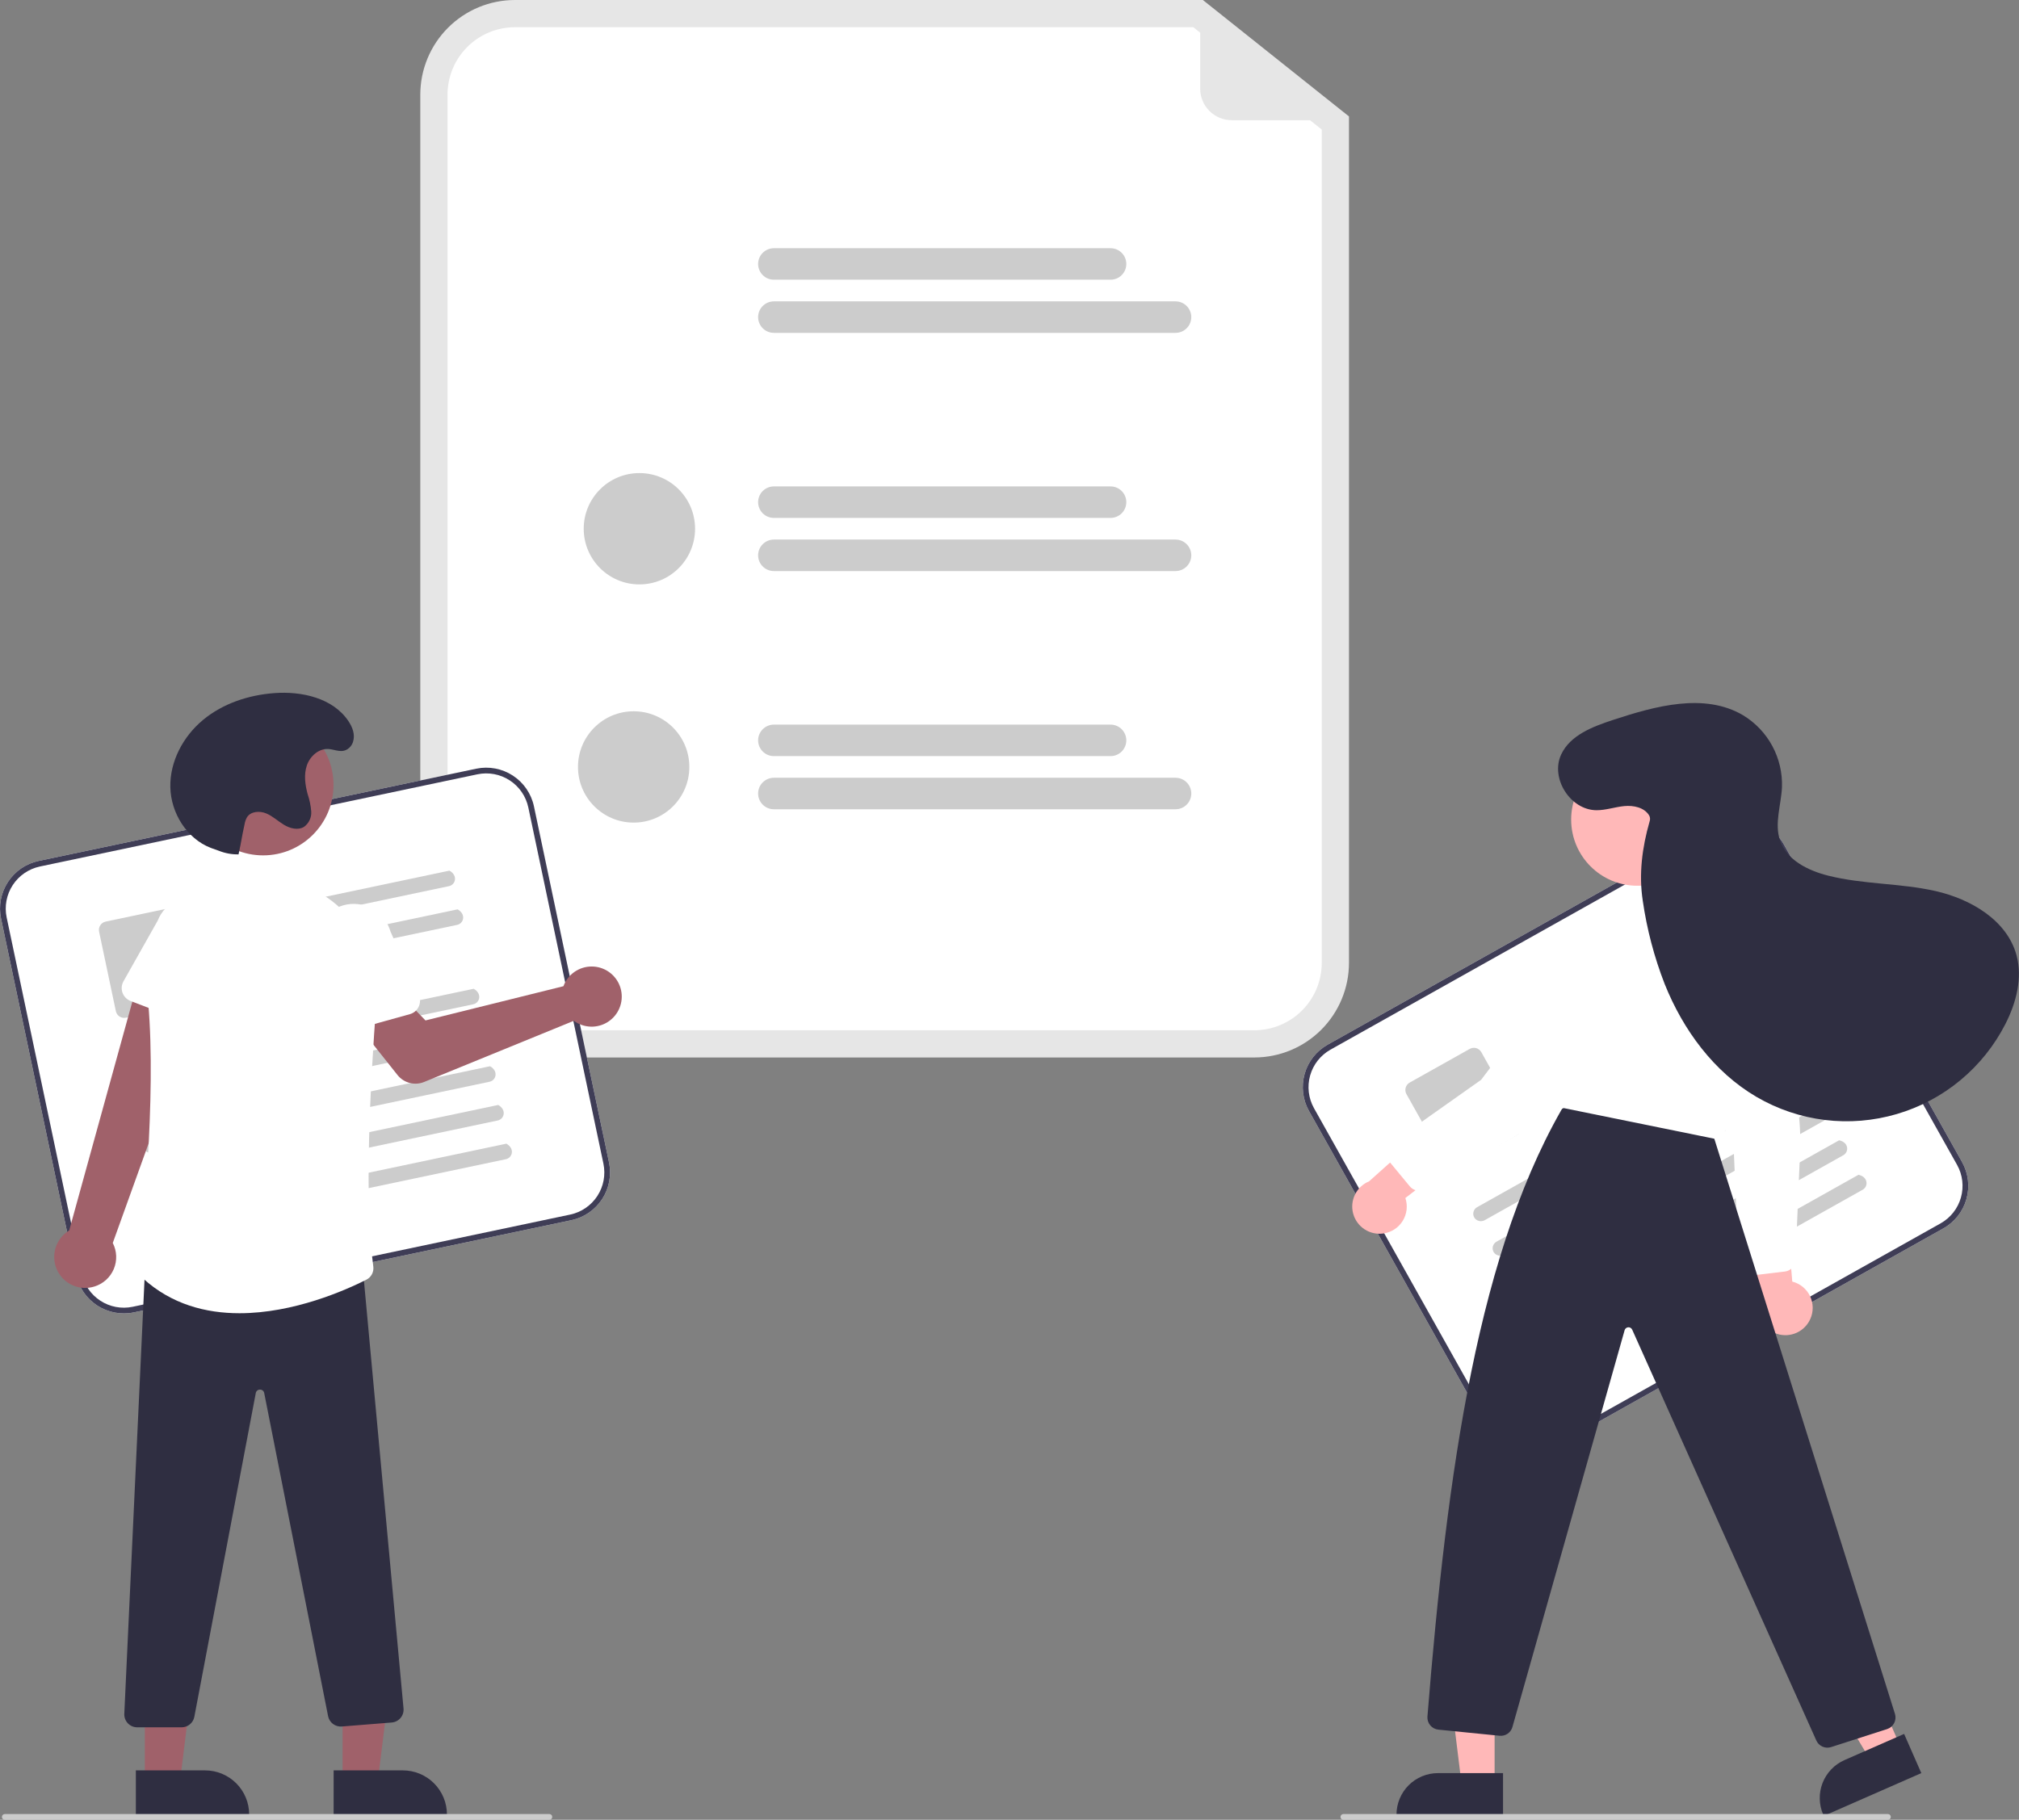 <svg width="335" height="302" viewBox="0 0 335 302" fill="none" xmlns="http://www.w3.org/2000/svg">
<rect x="0" y="0" width="335" height="302" fill="#808080" stroke="none"/>
<g clip-path="url(#clip0_105_1901)">
<path d="M208.134 175.493H85.431C81.27 175.488 77.281 173.833 74.339 170.891C71.397 167.949 69.742 163.959 69.737 159.798V15.694C69.742 11.534 71.397 7.544 74.339 4.602C77.281 1.66 81.27 0.005 85.431 0H199.586L223.828 19.323V159.798C223.823 163.959 222.168 167.949 219.226 170.891C216.284 173.833 212.295 175.488 208.134 175.493Z" fill="#E6E6E6"/>
<path d="M85.431 4.518C82.468 4.521 79.627 5.7 77.532 7.795C75.437 9.891 74.258 12.731 74.255 15.694V159.798C74.258 162.762 75.437 165.602 77.532 167.698C79.627 169.793 82.468 170.971 85.431 170.975H208.134C211.097 170.971 213.938 169.793 216.033 167.698C218.128 165.602 219.307 162.762 219.31 159.798V21.499L198.005 4.518H85.431Z" fill="white"/>
<path d="M184.268 46.42H128.404C128.06 46.42 127.721 46.352 127.403 46.221C127.086 46.089 126.798 45.897 126.556 45.654C126.313 45.411 126.12 45.123 125.989 44.806C125.858 44.489 125.79 44.149 125.79 43.806C125.79 43.463 125.858 43.123 125.989 42.806C126.12 42.489 126.313 42.201 126.556 41.958C126.798 41.715 127.086 41.523 127.403 41.392C127.721 41.26 128.06 41.193 128.404 41.193H184.268C184.611 41.193 184.951 41.26 185.268 41.392C185.586 41.523 185.874 41.715 186.116 41.958C186.359 42.201 186.552 42.489 186.683 42.806C186.814 43.123 186.882 43.463 186.882 43.806C186.882 44.149 186.814 44.489 186.683 44.806C186.552 45.123 186.359 45.411 186.116 45.654C185.874 45.897 185.586 46.089 185.268 46.221C184.951 46.352 184.611 46.42 184.268 46.42Z" fill="#CCCCCC"/>
<path d="M195.049 55.24H128.404C127.71 55.24 127.046 54.965 126.556 54.475C126.065 53.985 125.79 53.32 125.79 52.627C125.79 51.934 126.065 51.269 126.556 50.779C127.046 50.289 127.71 50.013 128.404 50.013H195.049C195.742 50.013 196.407 50.289 196.897 50.779C197.387 51.269 197.663 51.934 197.663 52.627C197.663 53.32 197.387 53.985 196.897 54.475C196.407 54.965 195.742 55.24 195.049 55.24Z" fill="#CCCCCC"/>
<path d="M184.268 85.95H128.404C127.71 85.95 127.046 85.674 126.556 85.184C126.065 84.694 125.79 84.029 125.79 83.336C125.79 82.643 126.065 81.978 126.556 81.488C127.046 80.998 127.71 80.722 128.404 80.722H184.268C184.961 80.722 185.626 80.998 186.116 81.488C186.606 81.978 186.882 82.643 186.882 83.336C186.882 84.029 186.606 84.694 186.116 85.184C185.626 85.674 184.961 85.95 184.268 85.95Z" fill="#CCCCCC"/>
<path d="M195.049 94.77H128.404C127.71 94.77 127.046 94.495 126.556 94.005C126.065 93.515 125.79 92.85 125.79 92.157C125.79 91.464 126.065 90.799 126.556 90.309C127.046 89.819 127.71 89.543 128.404 89.543H195.049C195.742 89.543 196.407 89.819 196.897 90.309C197.387 90.799 197.663 91.464 197.663 92.157C197.663 92.85 197.387 93.515 196.897 94.005C196.407 94.495 195.742 94.77 195.049 94.77Z" fill="#CCCCCC"/>
<path d="M184.268 125.48H128.404C127.71 125.48 127.046 125.204 126.556 124.714C126.065 124.224 125.79 123.559 125.79 122.866C125.79 122.173 126.065 121.508 126.556 121.018C127.046 120.528 127.71 120.253 128.404 120.253H184.268C184.961 120.253 185.626 120.528 186.116 121.018C186.606 121.508 186.882 122.173 186.882 122.866C186.882 123.559 186.606 124.224 186.116 124.714C185.626 125.204 184.961 125.48 184.268 125.48Z" fill="#CCCCCC"/>
<path d="M195.049 134.3H128.404C127.71 134.3 127.046 134.025 126.556 133.535C126.065 133.045 125.79 132.38 125.79 131.687C125.79 130.994 126.065 130.329 126.556 129.839C127.046 129.349 127.71 129.073 128.404 129.073H195.049C195.742 129.073 196.407 129.349 196.897 129.839C197.387 130.329 197.663 130.994 197.663 131.687C197.663 132.38 197.387 133.045 196.897 133.535C196.407 134.025 195.742 134.3 195.049 134.3Z" fill="#CCCCCC"/>
<path d="M105.14 57.454C110.242 57.454 114.377 53.318 114.377 48.217C114.377 43.115 110.242 38.979 105.14 38.979C100.038 38.979 95.902 43.115 95.902 48.217C95.902 53.318 100.038 57.454 105.14 57.454Z" fill="white"/>
<path d="M104.225 51.74C104.017 51.741 103.814 51.673 103.648 51.549L103.638 51.541L101.467 49.88C101.264 49.725 101.131 49.495 101.098 49.241C101.065 48.988 101.133 48.731 101.289 48.528C101.445 48.325 101.674 48.192 101.928 48.159C102.181 48.125 102.438 48.194 102.641 48.349L104.047 49.427L107.37 45.092C107.447 44.992 107.543 44.908 107.653 44.844C107.762 44.781 107.883 44.74 108.009 44.723C108.134 44.706 108.262 44.715 108.384 44.748C108.507 44.78 108.621 44.837 108.722 44.914L108.702 44.943L108.723 44.914C108.926 45.07 109.058 45.3 109.092 45.553C109.125 45.807 109.057 46.063 108.901 46.266L104.993 51.363C104.902 51.48 104.786 51.575 104.653 51.641C104.52 51.706 104.374 51.74 104.225 51.739L104.225 51.74Z" fill="white"/>
<path d="M106.091 96.984C111.193 96.984 115.328 92.848 115.328 87.746C115.328 82.645 111.193 78.509 106.091 78.509C100.989 78.509 96.853 82.645 96.853 87.746C96.853 92.848 100.989 96.984 106.091 96.984Z" fill="#CCCCCC"/>
<path d="M105.14 136.514C110.242 136.514 114.377 132.378 114.377 127.276C114.377 122.175 110.242 118.039 105.14 118.039C100.038 118.039 95.902 122.175 95.902 127.276C95.902 132.378 100.038 136.514 105.14 136.514Z" fill="#CCCCCC"/>
<path d="M223.356 19.945H204.366C202.98 19.945 201.65 19.394 200.67 18.414C199.69 17.433 199.139 16.104 199.139 14.717V0.692C199.139 0.63 199.156 0.57 199.189 0.518C199.222 0.466 199.268 0.424 199.324 0.398C199.379 0.371 199.441 0.36 199.502 0.367C199.563 0.374 199.621 0.398 199.669 0.436L223.559 19.362C223.612 19.404 223.651 19.462 223.67 19.527C223.689 19.592 223.687 19.661 223.665 19.725C223.642 19.789 223.601 19.845 223.545 19.884C223.49 19.924 223.424 19.945 223.356 19.945Z" fill="#E6E6E6"/>
<path d="M94.808 202.493L22.211 217.795C20.113 218.235 17.926 217.825 16.131 216.654C14.335 215.484 13.077 213.649 12.632 211.552L0.175 152.45C-0.265 150.352 0.145 148.166 1.316 146.37C2.486 144.574 4.321 143.316 6.418 142.872L79.015 127.569C81.113 127.13 83.3 127.54 85.096 128.711C86.891 129.881 88.15 131.716 88.594 133.813L101.052 192.915C101.491 195.012 101.081 197.199 99.91 198.995C98.74 200.791 96.905 202.049 94.808 202.493Z" fill="white"/>
<path d="M94.808 202.493L22.211 217.795C20.113 218.235 17.926 217.825 16.131 216.654C14.335 215.484 13.077 213.649 12.632 211.552L0.175 152.45C-0.265 150.352 0.145 148.166 1.316 146.37C2.486 144.574 4.321 143.316 6.418 142.872L79.015 127.569C81.113 127.13 83.3 127.54 85.096 128.711C86.891 129.881 88.15 131.716 88.594 133.813L101.052 192.915C101.491 195.012 101.081 197.199 99.91 198.995C98.74 200.791 96.905 202.049 94.808 202.493ZM6.614 143.802C4.764 144.195 3.145 145.305 2.112 146.889C1.079 148.474 0.717 150.403 1.105 152.254L13.563 211.356C13.955 213.206 15.065 214.825 16.65 215.858C18.234 216.891 20.164 217.253 22.015 216.865L94.612 201.563C96.462 201.17 98.081 200.06 99.114 198.476C100.147 196.891 100.509 194.962 100.121 193.111L87.663 134.009C87.271 132.159 86.161 130.54 84.576 129.507C82.992 128.474 81.063 128.112 79.211 128.5L6.614 143.802Z" fill="#3F3D56"/>
<path d="M74.505 147.057L37.866 154.78C37.545 154.854 37.208 154.804 36.923 154.64C36.638 154.475 36.426 154.208 36.33 153.894C36.286 153.729 36.276 153.558 36.301 153.39C36.325 153.222 36.384 153.06 36.473 152.915C36.562 152.771 36.679 152.645 36.818 152.548C36.957 152.45 37.114 152.381 37.281 152.346L74.577 144.485C76.033 145.305 75.573 146.832 74.505 147.057Z" fill="#CCCCCC"/>
<path d="M75.859 153.484L39.22 161.206C38.9 161.281 38.563 161.231 38.278 161.066C37.993 160.902 37.781 160.635 37.685 160.32C37.641 160.156 37.631 159.985 37.655 159.817C37.68 159.648 37.738 159.487 37.827 159.342C37.916 159.197 38.034 159.072 38.172 158.974C38.311 158.876 38.469 158.808 38.635 158.773L75.931 150.911C77.387 151.732 76.927 153.258 75.859 153.484Z" fill="#CCCCCC"/>
<path d="M32.072 166.535L20.89 168.892C20.525 168.969 20.144 168.897 19.831 168.693C19.519 168.49 19.3 168.17 19.223 167.805L16.441 154.61C16.364 154.245 16.436 153.864 16.64 153.551C16.843 153.239 17.163 153.02 17.528 152.943L28.71 150.586C29.075 150.509 29.455 150.581 29.768 150.784C30.081 150.988 30.299 151.307 30.377 151.672L33.158 164.868C33.235 165.233 33.163 165.614 32.96 165.926C32.756 166.239 32.437 166.458 32.072 166.535Z" fill="#CCCCCC"/>
<path d="M78.526 166.665L22.609 178.451C22.288 178.525 21.952 178.475 21.666 178.311C21.381 178.146 21.169 177.88 21.073 177.565C21.029 177.401 21.019 177.229 21.044 177.061C21.068 176.893 21.127 176.732 21.216 176.587C21.305 176.442 21.422 176.317 21.561 176.219C21.7 176.121 21.858 176.052 22.024 176.017L78.599 164.092C80.055 164.913 79.595 166.439 78.526 166.665Z" fill="#CCCCCC"/>
<path d="M79.882 173.093L23.964 184.88C23.643 184.954 23.307 184.904 23.021 184.739C22.736 184.575 22.524 184.308 22.428 183.994C22.384 183.829 22.374 183.658 22.399 183.49C22.423 183.322 22.482 183.16 22.571 183.015C22.66 182.871 22.777 182.745 22.916 182.648C23.055 182.55 23.212 182.481 23.379 182.446L79.954 170.521C81.41 171.342 80.95 172.868 79.882 173.093Z" fill="#CCCCCC"/>
<path d="M81.236 179.518L25.318 191.304C24.997 191.378 24.661 191.328 24.375 191.164C24.09 190.999 23.878 190.733 23.782 190.418C23.738 190.254 23.728 190.082 23.753 189.914C23.777 189.746 23.836 189.585 23.925 189.44C24.014 189.295 24.131 189.17 24.27 189.072C24.409 188.974 24.567 188.905 24.733 188.87L81.308 176.945C82.764 177.766 82.304 179.292 81.236 179.518Z" fill="#CCCCCC"/>
<path d="M82.591 185.946L26.673 197.732C26.352 197.806 26.015 197.756 25.73 197.592C25.445 197.427 25.233 197.161 25.137 196.846C25.093 196.682 25.083 196.51 25.108 196.342C25.132 196.174 25.191 196.013 25.28 195.868C25.369 195.723 25.486 195.598 25.625 195.5C25.764 195.402 25.922 195.333 26.088 195.298L82.663 183.373C84.119 184.194 83.659 185.72 82.591 185.946Z" fill="#CCCCCC"/>
<path d="M83.945 192.371L28.027 204.157C27.706 204.231 27.369 204.181 27.084 204.017C26.799 203.852 26.587 203.586 26.491 203.271C26.447 203.107 26.437 202.935 26.462 202.767C26.486 202.599 26.545 202.438 26.634 202.293C26.723 202.148 26.84 202.023 26.979 201.925C27.118 201.827 27.276 201.758 27.442 201.723L84.017 189.798C85.473 190.619 85.013 192.145 83.945 192.371Z" fill="#CCCCCC"/>
<path d="M93.815 162.947C93.688 163.178 93.58 163.418 93.49 163.665L70.599 169.346L66.616 165.226L59.613 170.424L65.954 178.402C66.467 179.047 67.174 179.508 67.971 179.716C68.767 179.924 69.61 179.868 70.372 179.557L95.212 169.407C96.028 170.008 97.008 170.346 98.022 170.376C99.035 170.407 100.034 170.128 100.885 169.577C101.736 169.026 102.399 168.229 102.786 167.292C103.173 166.355 103.265 165.322 103.051 164.331C102.837 163.34 102.326 162.438 101.586 161.745C100.847 161.051 99.914 160.599 98.911 160.449C97.909 160.299 96.884 160.457 95.974 160.904C95.064 161.35 94.311 162.063 93.815 162.947Z" fill="#A0616A"/>
<path d="M15.677 213.499C16.391 213.278 17.048 212.904 17.601 212.403C18.155 211.901 18.591 211.284 18.881 210.595C19.17 209.907 19.304 209.163 19.275 208.417C19.246 207.67 19.053 206.94 18.711 206.276L34.464 162.489L23.524 160.551L11.479 204.201C10.402 204.85 9.6 205.871 9.226 207.072C8.852 208.272 8.931 209.568 9.448 210.715C9.966 211.861 10.886 212.777 12.034 213.29C13.182 213.803 14.478 213.878 15.677 213.499Z" fill="#A0616A"/>
<path d="M32.464 170.262L21.662 166.116C21.355 165.998 21.076 165.816 20.846 165.58C20.616 165.345 20.439 165.063 20.327 164.753C20.216 164.443 20.172 164.113 20.2 163.785C20.228 163.457 20.326 163.139 20.487 162.852L26.154 152.805C26.767 151.236 27.976 149.974 29.518 149.296C31.059 148.617 32.807 148.578 34.377 149.186C35.948 149.794 37.213 151 37.896 152.54C38.579 154.079 38.623 155.827 38.02 157.399L35.52 168.622C35.449 168.943 35.309 169.245 35.11 169.508C34.911 169.77 34.658 169.986 34.368 170.142C34.078 170.297 33.757 170.389 33.429 170.409C33.1 170.43 32.771 170.38 32.464 170.262Z" fill="white"/>
<path d="M56.845 295.706L62.675 295.706L65.449 273.216L56.844 273.216L56.845 295.706Z" fill="#A0616A"/>
<path d="M55.357 293.802L66.84 293.802H66.841C67.801 293.802 68.753 293.991 69.641 294.359C70.529 294.727 71.335 295.266 72.015 295.945C72.694 296.625 73.233 297.431 73.601 298.319C73.969 299.207 74.158 300.159 74.158 301.119V301.357L55.358 301.358L55.357 293.802Z" fill="#2F2E41"/>
<path d="M24.029 295.706L29.86 295.706L32.634 273.216L24.028 273.216L24.029 295.706Z" fill="#A0616A"/>
<path d="M22.542 293.802L34.025 293.802H34.025C34.986 293.802 35.938 293.991 36.825 294.359C37.713 294.727 38.52 295.266 39.199 295.945C39.879 296.625 40.418 297.431 40.786 298.319C41.153 299.207 41.343 300.159 41.343 301.119V301.357L22.542 301.358L22.542 293.802Z" fill="#2F2E41"/>
<path d="M30.142 286.654H22.763C22.474 286.654 22.187 286.595 21.921 286.481C21.655 286.367 21.414 286.2 21.214 285.991C21.015 285.781 20.859 285.533 20.758 285.262C20.657 284.991 20.612 284.702 20.625 284.412L24.13 209.111L24.351 209.105L59.982 208.176L66.954 283.521C66.981 283.803 66.951 284.088 66.867 284.359C66.783 284.63 66.646 284.881 66.463 285.099C66.281 285.316 66.057 285.495 65.805 285.625C65.553 285.755 65.277 285.834 64.995 285.856L56.707 286.519C56.186 286.56 55.668 286.41 55.251 286.096C54.833 285.783 54.545 285.327 54.44 284.815L43.839 231.18C43.81 231.017 43.723 230.87 43.595 230.765C43.467 230.661 43.305 230.605 43.14 230.61H43.137C42.971 230.606 42.809 230.662 42.681 230.768C42.553 230.874 42.467 231.022 42.44 231.186L32.242 284.927C32.145 285.413 31.883 285.851 31.5 286.166C31.117 286.481 30.637 286.653 30.142 286.654Z" fill="#2F2E41"/>
<path d="M43.658 141.952C50.109 141.952 55.339 136.722 55.339 130.271C55.339 123.82 50.109 118.59 43.658 118.59C37.206 118.59 31.977 123.82 31.977 130.271C31.977 136.722 37.206 141.952 43.658 141.952Z" fill="#A0616A"/>
<path d="M39.741 217.936C34.174 217.936 28.455 216.472 23.715 212.145C23.462 211.917 23.268 211.632 23.146 211.313C23.025 210.995 22.98 210.653 23.016 210.314C23.523 205.755 25.985 182.216 24.598 166.492C24.328 163.555 24.744 160.595 25.813 157.846C26.882 155.097 28.576 152.635 30.76 150.652C32.906 148.675 35.482 147.223 38.285 146.411C41.088 145.599 44.041 145.45 46.912 145.975C47.058 146.001 47.203 146.029 47.349 146.057C56.7 147.867 63.198 156.522 62.463 166.189C61.39 180.295 60.428 199.375 61.938 210.166C62.001 210.607 61.924 211.057 61.718 211.453C61.512 211.848 61.188 212.169 60.79 212.371C57.354 214.107 48.745 217.936 39.741 217.936Z" fill="white"/>
<path d="M54.983 171.102C54.709 170.92 54.478 170.681 54.304 170.401C54.131 170.121 54.021 169.807 53.98 169.48L52.557 158.071C52.105 156.448 52.315 154.713 53.141 153.245C53.967 151.777 55.341 150.696 56.962 150.24C58.584 149.784 60.32 149.989 61.79 150.811C63.26 151.632 64.344 153.004 64.805 154.624L69.493 165.163C69.627 165.464 69.694 165.79 69.69 166.119C69.687 166.448 69.612 166.773 69.472 167.071C69.331 167.369 69.129 167.633 68.877 167.845C68.625 168.057 68.331 168.213 68.014 168.301L56.867 171.403C56.55 171.491 56.218 171.51 55.892 171.458C55.567 171.407 55.257 171.285 54.983 171.102Z" fill="white"/>
<path d="M39.58 141.787C38.474 141.808 37.375 141.609 36.347 141.202C35.895 141.028 35.425 140.884 34.973 140.71C30.985 139.169 28.357 134.921 28.263 130.646C28.169 126.371 30.383 122.222 33.67 119.488C36.958 116.753 41.215 115.349 45.479 115.025C50.072 114.675 55.243 115.84 57.809 119.665C58.492 120.683 58.97 121.918 58.565 123.147C58.444 123.518 58.228 123.851 57.938 124.112C56.791 125.131 55.649 124.364 54.48 124.297C52.875 124.204 51.432 125.503 50.914 127.026C50.395 128.549 50.624 130.225 51.042 131.778C51.361 132.713 51.562 133.684 51.641 134.668C51.675 135.162 51.582 135.656 51.371 136.103C51.16 136.551 50.839 136.937 50.437 137.226C49.434 137.833 48.116 137.482 47.112 136.876C46.108 136.27 45.24 135.428 44.156 134.983C43.071 134.537 41.614 134.636 40.983 135.624C40.782 135.984 40.646 136.376 40.581 136.782C40.016 139.361 40.146 139.209 39.58 141.787Z" fill="#2F2E41"/>
<path d="M91.156 302H0.793C0.667 302 0.546 301.95 0.457 301.861C0.368 301.772 0.318 301.651 0.318 301.524C0.318 301.398 0.368 301.277 0.457 301.188C0.546 301.099 0.667 301.049 0.793 301.049H91.156C91.282 301.049 91.403 301.099 91.492 301.188C91.581 301.277 91.631 301.398 91.631 301.524C91.631 301.651 91.581 301.772 91.492 301.861C91.403 301.95 91.282 302 91.156 302Z" fill="#CCCCCC"/>
<path d="M322.456 203.852L257.749 240.148C255.878 241.194 253.669 241.456 251.605 240.876C249.542 240.295 247.793 238.92 246.742 237.052L217.193 184.373C216.147 182.502 215.885 180.293 216.466 178.229C217.046 176.166 218.421 174.417 220.29 173.366L284.997 137.07C286.868 136.024 289.077 135.762 291.141 136.343C293.204 136.923 294.953 138.298 296.004 140.167L325.553 192.845C326.599 194.716 326.861 196.925 326.28 198.989C325.7 201.052 324.325 202.801 322.456 203.852Z" fill="white"/>
<path d="M322.456 203.852L257.749 240.148C255.878 241.194 253.669 241.456 251.605 240.876C249.542 240.295 247.793 238.92 246.742 237.052L217.193 184.373C216.147 182.502 215.885 180.293 216.466 178.229C217.046 176.166 218.421 174.417 220.29 173.366L284.997 137.07C286.868 136.024 289.077 135.762 291.141 136.343C293.204 136.923 294.953 138.298 296.004 140.167L325.553 192.845C326.599 194.716 326.861 196.925 326.28 198.989C325.7 201.052 324.325 202.801 322.456 203.852ZM220.755 174.196C219.106 175.123 217.893 176.666 217.381 178.487C216.869 180.308 217.1 182.257 218.023 183.908L247.571 236.586C248.499 238.235 250.042 239.448 251.863 239.961C253.683 240.473 255.633 240.242 257.283 239.318L321.991 203.023C323.64 202.095 324.853 200.552 325.365 198.731C325.877 196.911 325.646 194.961 324.723 193.311L295.174 140.632C294.247 138.983 292.704 137.77 290.883 137.258C289.063 136.746 287.113 136.977 285.463 137.9L220.755 174.196Z" fill="#3F3D56"/>
<path d="M286.516 157.015L253.858 175.333C253.575 175.5 253.238 175.553 252.917 175.481C252.596 175.409 252.314 175.218 252.128 174.947C252.037 174.803 251.976 174.643 251.949 174.475C251.922 174.307 251.93 174.135 251.972 173.971C252.013 173.806 252.088 173.651 252.191 173.516C252.295 173.381 252.424 173.269 252.573 173.186L285.816 154.539C287.45 154.887 287.468 156.481 286.516 157.015Z" fill="#CCCCCC"/>
<path d="M289.728 162.744L257.071 181.062C256.788 181.228 256.451 181.281 256.13 181.21C255.809 181.138 255.527 180.947 255.341 180.675C255.25 180.531 255.189 180.371 255.162 180.203C255.135 180.035 255.143 179.864 255.185 179.699C255.226 179.534 255.301 179.38 255.404 179.245C255.508 179.11 255.637 178.997 255.786 178.914L289.028 160.267C290.663 160.615 290.681 162.21 289.728 162.744Z" fill="#CCCCCC"/>
<path d="M251.841 188.283L241.875 193.874C241.549 194.056 241.164 194.101 240.805 194C240.446 193.899 240.142 193.66 239.959 193.335L233.362 181.573C233.179 181.248 233.134 180.863 233.235 180.504C233.336 180.145 233.575 179.84 233.9 179.657L243.867 174.067C244.193 173.885 244.577 173.839 244.936 173.94C245.296 174.041 245.6 174.281 245.783 174.606L252.38 186.367C252.562 186.693 252.608 187.078 252.507 187.437C252.406 187.796 252.166 188.1 251.841 188.283Z" fill="#CCCCCC"/>
<path d="M296.213 174.526L246.372 202.482C246.088 202.649 245.752 202.702 245.431 202.63C245.109 202.558 244.827 202.367 244.642 202.096C244.551 201.952 244.49 201.792 244.463 201.624C244.436 201.456 244.444 201.284 244.485 201.12C244.527 200.955 244.602 200.8 244.705 200.665C244.808 200.53 244.938 200.418 245.086 200.335L295.513 172.049C297.148 172.397 297.165 173.991 296.213 174.526Z" fill="#CCCCCC"/>
<path d="M299.427 180.256L249.586 208.212C249.302 208.379 248.966 208.432 248.644 208.36C248.323 208.288 248.041 208.097 247.856 207.826C247.765 207.682 247.704 207.521 247.677 207.354C247.65 207.186 247.658 207.014 247.699 206.85C247.741 206.685 247.816 206.53 247.919 206.395C248.022 206.26 248.152 206.148 248.3 206.065L298.727 177.779C300.362 178.127 300.379 179.721 299.427 180.256Z" fill="#CCCCCC"/>
<path d="M302.639 185.982L252.798 213.938C252.514 214.105 252.178 214.158 251.856 214.086C251.535 214.015 251.253 213.823 251.067 213.552C250.976 213.408 250.916 213.248 250.889 213.08C250.862 212.912 250.87 212.74 250.911 212.576C250.953 212.411 251.027 212.256 251.131 212.121C251.234 211.986 251.364 211.874 251.512 211.791L301.939 183.505C303.574 183.853 303.591 185.448 302.639 185.982Z" fill="#CCCCCC"/>
<path d="M305.852 191.711L256.012 219.668C255.728 219.835 255.391 219.888 255.07 219.816C254.749 219.744 254.467 219.553 254.281 219.281C254.19 219.138 254.13 218.977 254.103 218.809C254.076 218.642 254.083 218.47 254.125 218.305C254.167 218.14 254.241 217.986 254.345 217.851C254.448 217.716 254.578 217.604 254.726 217.52L305.153 189.235C306.788 189.583 306.805 191.177 305.852 191.711Z" fill="#CCCCCC"/>
<path d="M309.064 197.438L259.224 225.395C258.94 225.561 258.603 225.614 258.282 225.542C257.961 225.471 257.679 225.28 257.493 225.008C257.402 224.864 257.341 224.704 257.315 224.536C257.288 224.368 257.295 224.197 257.337 224.032C257.379 223.867 257.453 223.712 257.557 223.578C257.66 223.443 257.79 223.33 257.938 223.247L308.365 194.961C310 195.31 310.017 196.904 309.064 197.438Z" fill="#CCCCCC"/>
<path d="M300.369 218.898C300.641 218.299 300.777 217.648 300.77 216.991C300.763 216.334 300.611 215.686 300.326 215.094C300.042 214.501 299.63 213.979 299.122 213.562C298.613 213.146 298.019 212.846 297.382 212.684L296.027 196.764L289.508 201.907L291.795 216.236C291.594 217.324 291.799 218.449 292.371 219.396C292.943 220.343 293.843 221.047 294.9 221.376C295.957 221.704 297.097 221.633 298.105 221.176C299.113 220.719 299.919 219.909 300.369 218.898Z" fill="#FFB8B8"/>
<path d="M296.15 211.017L290.737 211.663C290.461 211.695 290.183 211.671 289.917 211.591C289.652 211.511 289.406 211.377 289.195 211.198C288.984 211.018 288.813 210.797 288.691 210.549C288.569 210.3 288.5 210.028 288.488 209.752L287.699 191.488L277.437 163.454C277.025 162.584 276.838 161.625 276.891 160.664C276.944 159.704 277.237 158.771 277.742 157.952C277.993 157.557 278.281 157.185 278.602 156.843C279.233 156.163 280.02 155.645 280.894 155.335C281.769 155.024 282.706 154.93 283.625 155.059C284.572 155.185 285.475 155.535 286.259 156.08C287.044 156.625 287.687 157.35 288.135 158.193L294.827 172.217C297.627 178.082 298.948 184.544 298.677 191.037L297.922 209.104C297.902 209.577 297.717 210.027 297.397 210.377C297.078 210.726 296.646 210.951 296.177 211.013L296.15 211.017Z" fill="white"/>
<path d="M315.376 289.95L310.357 292.153L299.471 273.842L306.878 270.59L315.376 289.95Z" fill="#FFB8B8"/>
<path d="M318.792 294.254L302.608 301.358L302.518 301.153C302.155 300.326 301.958 299.435 301.939 298.532C301.921 297.629 302.08 296.731 302.408 295.889C302.736 295.047 303.227 294.278 303.852 293.626C304.477 292.974 305.225 292.452 306.052 292.089L315.937 287.75L318.792 294.254Z" fill="#2F2E41"/>
<path d="M247.991 296.044H242.509L239.901 274.901L247.992 274.901L247.991 296.044Z" fill="#FFB8B8"/>
<path d="M249.388 301.358L231.713 301.357V301.134C231.713 300.23 231.891 299.336 232.237 298.501C232.583 297.666 233.09 296.908 233.728 296.269C234.367 295.63 235.126 295.124 235.96 294.778C236.795 294.432 237.69 294.254 238.593 294.254L249.389 294.255L249.388 301.358Z" fill="#2F2E41"/>
<path d="M301.359 288.816L270.823 220.672C270.768 220.544 270.675 220.437 270.556 220.365C270.437 220.292 270.299 220.259 270.16 220.269C270.021 220.279 269.889 220.331 269.781 220.42C269.674 220.508 269.596 220.627 269.56 220.762L250.955 286.581C250.832 287.041 250.549 287.443 250.156 287.713C249.763 287.984 249.287 288.105 248.813 288.055L238.651 287.039C238.128 286.984 237.646 286.727 237.309 286.323C236.972 285.919 236.805 285.399 236.845 284.874C240.077 244.676 245.172 206.736 260.435 181.9L260.516 181.767L283.603 186.294L314.425 284.444C314.578 284.949 314.526 285.494 314.281 285.962C314.037 286.43 313.619 286.784 313.117 286.947L303.822 289.935C303.346 290.09 302.829 290.061 302.374 289.854C301.918 289.647 301.556 289.277 301.359 288.816Z" fill="#2F2E41"/>
<path d="M271.675 146.993C277.74 146.993 282.657 142.076 282.657 136.011C282.657 129.946 277.74 125.029 271.675 125.029C265.61 125.029 260.693 129.946 260.693 136.011C260.693 142.076 265.61 146.993 271.675 146.993Z" fill="#FFB8B8"/>
<path d="M259.016 183.801L258.876 183.772L258.843 183.633C257.364 177.386 257.328 170.568 258.738 163.37C259.454 159.691 261.444 156.383 264.359 154.027C267.274 151.672 270.927 150.421 274.674 150.494C278.74 150.576 282.621 152.209 285.522 155.059C288.424 157.908 290.126 161.759 290.282 165.822C290.753 178.203 285.694 188.936 285.642 189.043L285.567 189.201L259.016 183.801Z" fill="white"/>
<path d="M229.577 204.693C230.227 204.597 230.849 204.359 231.397 203.997C231.946 203.635 232.408 203.157 232.752 202.597C233.096 202.036 233.312 201.407 233.387 200.754C233.461 200.101 233.392 199.44 233.183 198.817L245.832 189.055L237.978 186.36L227.171 196.043C226.147 196.464 225.313 197.245 224.827 198.239C224.34 199.233 224.235 200.371 224.532 201.437C224.829 202.503 225.506 203.423 226.436 204.023C227.366 204.624 228.483 204.862 229.577 204.693Z" fill="#FFB8B8"/>
<path d="M236.486 197.331C236.074 197.574 235.589 197.662 235.118 197.579C234.647 197.496 234.221 197.247 233.917 196.878L230.443 192.676C230.266 192.463 230.135 192.215 230.059 191.949C229.983 191.683 229.962 191.404 229.999 191.129C230.035 190.854 230.128 190.59 230.271 190.353C230.414 190.116 230.605 189.911 230.831 189.751L245.757 179.196L263.765 155.386C264.274 154.569 264.978 153.892 265.815 153.416C266.651 152.941 267.593 152.682 268.555 152.663C269.024 152.66 269.492 152.701 269.953 152.785C270.867 152.947 271.728 153.328 272.463 153.895C273.198 154.462 273.785 155.199 274.173 156.042C274.58 156.906 274.775 157.854 274.742 158.809C274.708 159.763 274.448 160.696 273.982 161.53L260.647 183.125L260.618 183.172L236.486 197.331Z" fill="white"/>
<path d="M273.639 135.33C272.829 133.998 271.043 133.622 269.493 133.774C267.942 133.926 266.434 134.471 264.876 134.459C260.549 134.425 257.21 129.152 259.029 125.227C260.52 122.007 264.246 120.594 267.616 119.484C274.683 117.158 282.8 114.923 289.212 118.695C291.255 119.932 292.931 121.693 294.067 123.795C295.202 125.897 295.756 128.264 295.671 130.651C295.526 133.619 294.389 136.669 295.351 139.481C296.46 142.725 299.977 144.466 303.301 145.308C309.127 146.784 315.27 146.546 321.133 147.87C326.995 149.194 333.003 152.709 334.583 158.508C335.621 162.317 334.538 166.417 332.744 169.934C330.914 173.522 328.371 176.698 325.27 179.269C322.17 181.84 318.577 183.751 314.712 184.884C310.847 186.018 306.791 186.351 302.793 185.862C298.795 185.373 294.939 184.074 291.461 182.043C284.373 177.904 279.256 170.91 276.206 163.29C274.476 158.846 273.258 154.219 272.576 149.498C271.893 145.08 272.473 140.615 273.71 136.318C273.769 136.158 273.792 135.987 273.78 135.816C273.768 135.646 273.72 135.48 273.639 135.33Z" fill="#2F2E41"/>
<path d="M313.256 302H222.894C222.768 302 222.647 301.95 222.558 301.861C222.469 301.772 222.418 301.651 222.418 301.524C222.418 301.398 222.469 301.277 222.558 301.188C222.647 301.099 222.768 301.049 222.894 301.049H313.256C313.382 301.049 313.503 301.099 313.593 301.188C313.682 301.277 313.732 301.398 313.732 301.524C313.732 301.651 313.682 301.772 313.593 301.861C313.503 301.95 313.382 302 313.256 302Z" fill="#CCCCCC"/>
</g>
<defs>
<clipPath id="clip0_105_1901">
<rect width="334.988" height="302" fill="white"/>
</clipPath>
</defs>
</svg>
